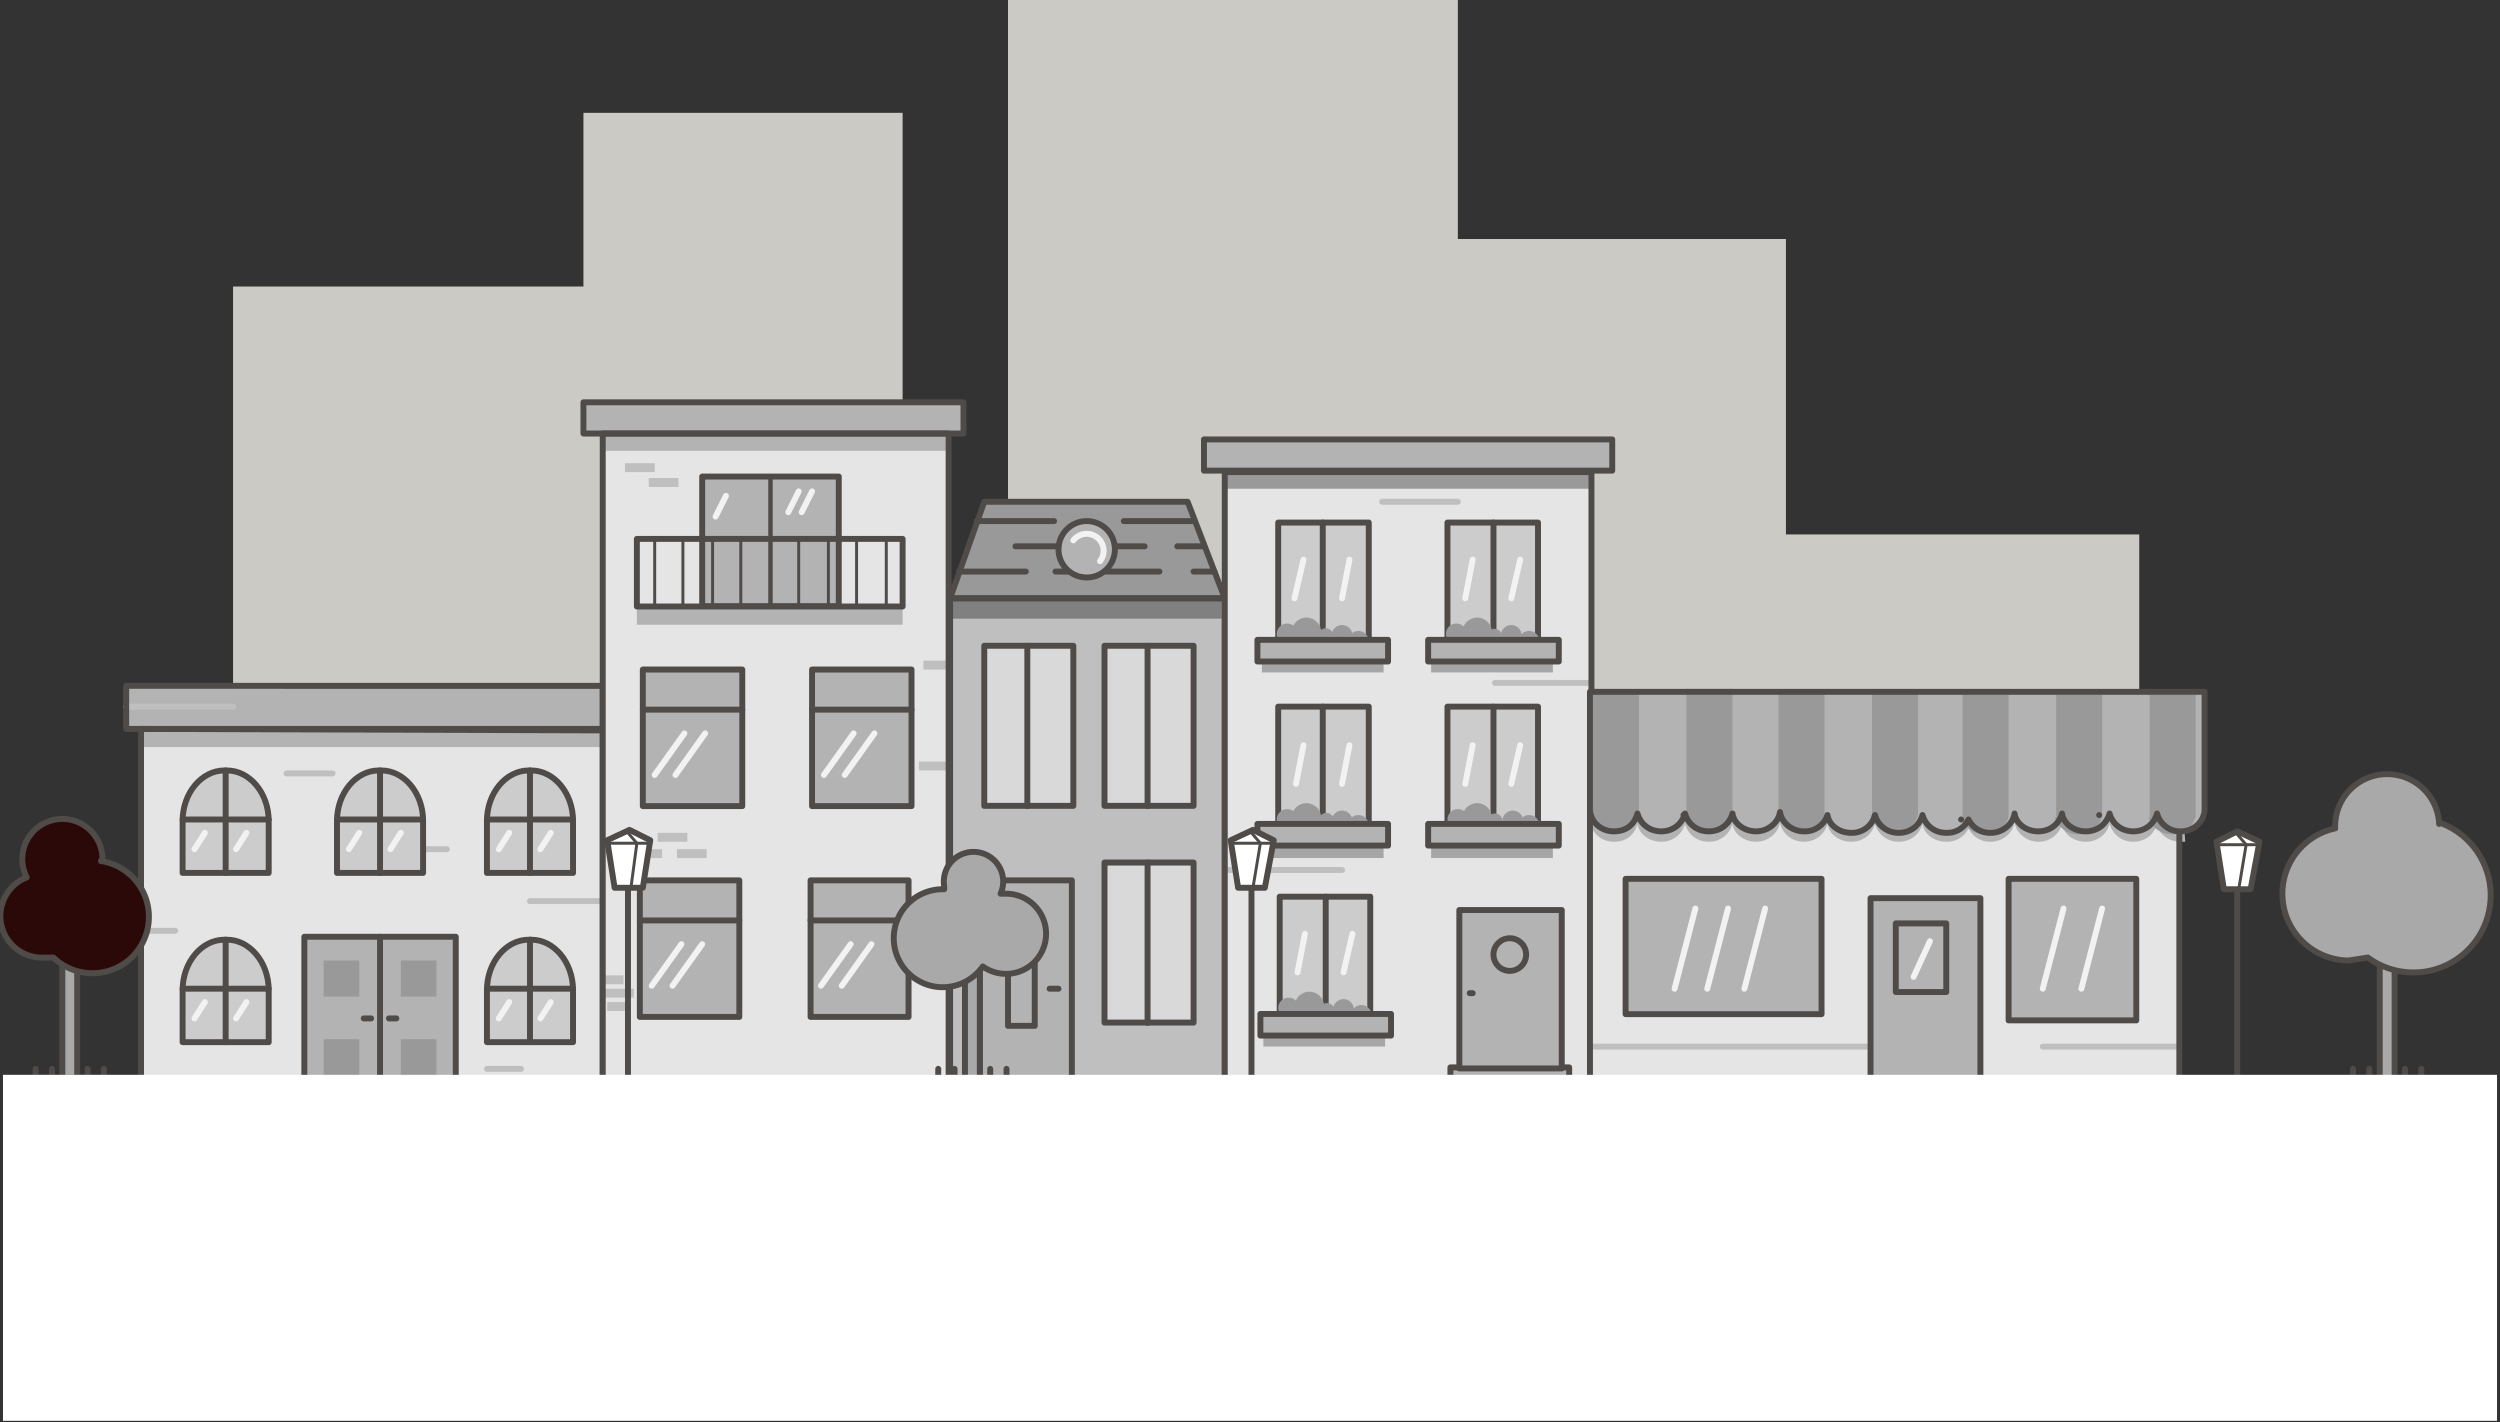 <svg xmlns="http://www.w3.org/2000/svg" viewBox="0 0 1684 958"><rect x="0" y="0" width="1684" height="958" fill="#333333" stroke="none"/><defs><style>.a{isolation:isolate;}.b{fill:#cccac4;}.c,.g,.i,.m,.t{fill:none;}.c,.f,.h,.k,.l,.o,.r,.s,.t,.u,.v{stroke:#4f4b48;}.c,.f,.g,.h,.i,.k,.l,.o,.s,.t,.u,.v{stroke-linecap:round;stroke-linejoin:round;}.c,.f,.g,.h,.i,.o,.r,.s,.u,.v{stroke-width:4px;}.d,.f{fill:#b3b3b3;}.e,.k,.l,.r{fill:#e5e5e5;}.g,.m{stroke:#bfbfbf;}.h{fill:#ccc;}.i{stroke:#f2f2f2;}.j{fill:#999;}.k{stroke-width:3px;}.l,.t{stroke-width:2px;}.m,.r{stroke-miterlimit:10;}.m{stroke-width:6px;}.n{fill:#bfbfbf;}.o{fill:#d9d9d9;}.p{fill:gray;}.q{fill:#a6a6a6;}.s,.w{fill:#fff;}.u{fill:#aaa9a9;}.v{fill:#2b0909;}.w{mix-blend-mode:color;}</style></defs><title>Ресурс 7</title><g class="a"><rect class="b" x="679" width="303" height="740.26"/><rect class="b" x="900" y="161" width="303" height="579.34"/><rect class="b" x="1138" y="360" width="303" height="380.65"/><rect class="b" x="157" y="193" width="303" height="547.39"/><rect class="b" x="393" y="76" width="215" height="664.7"/><line class="c" x1="39" y1="740" x2="1615" y2="740"/><path class="d" d="M406,491H85q0-7,0-15t0-14H406Z"/><polygon class="e" points="406 740 95 739 95 491 406 492 406 740"/><rect class="d" x="95" y="491" width="311" height="12.23"/><rect class="f" x="205" y="631" width="102" height="108.67"/><line class="c" x1="256" y1="631" x2="256" y2="740"/><line class="c" x1="267" y1="686" x2="262" y2="686"/><line class="c" x1="250" y1="686" x2="245" y2="686"/><path class="f" d="M157,476"/><path class="f" d="M150,475"/><line class="g" x1="95" y1="627" x2="118" y2="627"/><line class="g" x1="328" y1="720" x2="351" y2="720"/><line class="g" x1="407" y1="607" x2="357" y2="607"/><line class="g" x1="285" y1="572" x2="301" y2="572"/><line class="g" x1="193" y1="521" x2="224" y2="521"/><line class="g" x1="85" y1="476" x2="157" y2="476"/><polygon class="c" points="406 740 95 739 95 491 406 492 406 740"/><path class="c" d="M406,491H85q0-7,0-15t0-14H406Z"/><path class="h" d="M123,702V667c0-19,13-34,28-34h2c15,0,28,15,28,34v35H123Z"/><line class="f" x1="152" y1="633" x2="152" y2="702"/><line class="f" x1="123" y1="666" x2="181" y2="666"/><line class="i" x1="131" y1="686" x2="138" y2="675"/><line class="i" x1="159" y1="686" x2="166" y2="675"/><path class="h" d="M328,702V667c0-19,13-34,28-34h2c15,0,28,15,28,34v35H328Z"/><line class="f" x1="357" y1="633" x2="357" y2="702"/><line class="f" x1="328" y1="666" x2="386" y2="666"/><line class="i" x1="336" y1="686" x2="343" y2="675"/><line class="i" x1="364" y1="686" x2="371" y2="675"/><path class="h" d="M123,588V553c0-19,13-34,28-34h2c15,0,28,15,28,34v35H123Z"/><line class="f" x1="152" y1="519" x2="152" y2="588"/><line class="f" x1="123" y1="552" x2="181" y2="552"/><line class="i" x1="131" y1="572" x2="138" y2="561"/><line class="i" x1="159" y1="572" x2="166" y2="561"/><path class="h" d="M328,588V553c0-19,13-34,28-34h2c15,0,28,15,28,34v35H328Z"/><line class="f" x1="357" y1="519" x2="357" y2="588"/><line class="f" x1="328" y1="552" x2="386" y2="552"/><line class="i" x1="336" y1="572" x2="343" y2="561"/><line class="i" x1="364" y1="572" x2="371" y2="561"/><path class="h" d="M227,588V553c0-19,13-34,28-34h2c15,0,28,15,28,34v35H227Z"/><line class="f" x1="256" y1="519" x2="256" y2="588"/><line class="f" x1="227" y1="552" x2="285" y2="552"/><line class="i" x1="235" y1="572" x2="242" y2="561"/><line class="i" x1="263" y1="572" x2="270" y2="561"/><rect class="j" x="218" y="647" width="24" height="24.3"/><rect class="j" x="270" y="647" width="24" height="24.3"/><rect class="j" x="218" y="700" width="24" height="24.3"/><rect class="j" x="270" y="700" width="24" height="24.3"/><rect class="e" x="406" y="292" width="233" height="447.97"/><polygon class="f" points="498 685 431 685 431 620 431 593 498 593 498 620 498 685"/><line class="f" x1="431" y1="620" x2="498" y2="620"/><path class="i" d="M459,636l-20,28"/><path class="i" d="M473,636l-20,28"/><polygon class="f" points="612 685 546 685 546 620 546 593 612 593 612 620 612 685"/><line class="f" x1="546" y1="620" x2="612" y2="620"/><path class="i" d="M573,636l-20,28"/><path class="i" d="M587,636l-20,28"/><polygon class="f" points="500 543 433 543 433 478 433 451 500 451 500 478 500 543"/><line class="f" x1="433" y1="478" x2="500" y2="478"/><path class="i" d="M461,494l-20,28"/><path class="i" d="M475,494l-20,28"/><polygon class="f" points="614 543 547 543 547 478 547 451 614 451 614 478 614 543"/><line class="f" x1="547" y1="478" x2="614" y2="478"/><path class="i" d="M575,494l-20,28"/><path class="i" d="M589,494l-20,28"/><rect class="f" x="473" y="321" width="92" height="87.36"/><line class="k" x1="519" y1="321" x2="519" y2="408"/><line class="l" x1="441" y1="363" x2="441" y2="408"/><line class="l" x1="460" y1="363" x2="460" y2="408"/><line class="l" x1="480" y1="363" x2="480" y2="408"/><line class="l" x1="499" y1="363" x2="499" y2="408"/><line class="l" x1="519" y1="363" x2="519" y2="408"/><line class="l" x1="538" y1="363" x2="538" y2="408"/><line class="l" x1="558" y1="363" x2="558" y2="408"/><line class="l" x1="577" y1="363" x2="577" y2="408"/><line class="l" x1="597" y1="363" x2="597" y2="408"/><rect class="d" x="429" y="408" width="179" height="12.81"/><rect class="c" x="429" y="363" width="179" height="45.54"/><rect class="d" x="406" y="292" width="234" height="11.67"/><rect class="f" x="393" y="271" width="256" height="21.03"/><path class="i" d="M489,334l-7,14"/><path class="i" d="M538,331l-7,14"/><path class="i" d="M547,331l-7,14"/><line class="m" x1="426" y1="575" x2="446" y2="575"/><line class="m" x1="407" y1="669" x2="427" y2="669"/><line class="m" x1="409" y1="678" x2="422" y2="678"/><line class="m" x1="406" y1="660" x2="420" y2="660"/><line class="m" x1="456" y1="575" x2="476" y2="575"/><line class="m" x1="617" y1="639" x2="637" y2="639"/><line class="m" x1="619" y1="516" x2="639" y2="516"/><line class="m" x1="622" y1="448" x2="642" y2="448"/><line class="m" x1="623" y1="649" x2="637" y2="649"/><line class="m" x1="443" y1="564" x2="463" y2="564"/><line class="m" x1="437" y1="325" x2="457" y2="325"/><line class="m" x1="421" y1="315" x2="441" y2="315"/><rect class="c" x="406" y="292" width="233" height="447.97"/><polygon class="j" points="825 403 640 403 663 338 800 338 825 403"/><rect class="n" x="640" y="403" width="185" height="337.35"/><rect class="o" x="744" y="581" width="60" height="107.82"/><line class="o" x1="773" y1="581" x2="773" y2="689"/><rect class="o" x="663" y="435" width="60" height="107.82"/><line class="o" x1="692" y1="435" x2="692" y2="543"/><rect class="o" x="744" y="435" width="60" height="107.82"/><line class="o" x1="773" y1="435" x2="773" y2="543"/><rect class="f" x="660" y="593" width="62" height="146.77"/><circle class="f" cx="732" cy="370" r="19"/><path class="i" d="M723,364a11,11,0,1,1,18,14"/><rect class="f" x="679" y="620" width="18" height="71.02"/><line class="f" x1="707" y1="666" x2="713" y2="666"/><rect class="p" x="640" y="403" width="183" height="13.73"/><rect class="c" x="640" y="403" width="185" height="337.35"/><polygon class="c" points="825 403 640 403 663 338 800 338 825 403"/><line class="c" x1="757" y1="351" x2="803" y2="351"/><line class="c" x1="658" y1="351" x2="710" y2="351"/><line class="c" x1="793" y1="368" x2="810" y2="368"/><line class="c" x1="751" y1="368" x2="771" y2="368"/><line class="c" x1="684" y1="368" x2="713" y2="368"/><line class="c" x1="804" y1="385" x2="818" y2="385"/><line class="c" x1="745" y1="385" x2="781" y2="385"/><line class="c" x1="711" y1="385" x2="720" y2="385"/><line class="c" x1="646" y1="385" x2="691" y2="385"/><rect class="e" x="825" y="318" width="247" height="422.37"/><rect class="h" x="861" y="352" width="61" height="93.47"/><line class="h" x1="891" y1="352" x2="891" y2="445"/><line class="i" x1="878" y1="377" x2="872" y2="403"/><line class="i" x1="909" y1="377" x2="904" y2="403"/><rect class="q" x="850" y="445" width="82" height="7.95"/><circle class="j" cx="867" cy="427" r="7"/><circle class="j" cx="880" cy="426" r="10"/><circle class="j" cx="893" cy="428" r="5" transform="translate(-41 757) rotate(-45)"/><circle class="j" cx="904" cy="428" r="7"/><circle class="j" cx="915" cy="432" r="7"/><rect class="f" x="847" y="431" width="88" height="14.58"/><rect class="h" x="975" y="352" width="61" height="93.47"/><line class="h" x1="1006" y1="352" x2="1006" y2="445"/><line class="i" x1="992" y1="377" x2="987" y2="403"/><line class="i" x1="1024" y1="377" x2="1018" y2="403"/><rect class="q" x="964" y="445" width="82" height="7.95"/><circle class="j" cx="981" cy="427" r="7"/><circle class="j" cx="995" cy="426" r="10"/><circle class="j" cx="1007" cy="428" r="5" transform="translate(-8 838) rotate(-45)"/><circle class="j" cx="1018" cy="428" r="7"/><circle class="j" cx="1030" cy="432" r="7"/><rect class="f" x="962" y="431" width="88" height="14.58"/><rect class="h" x="861" y="476" width="61" height="93.47"/><line class="h" x1="891" y1="476" x2="891" y2="570"/><line class="i" x1="878" y1="502" x2="873" y2="528"/><line class="i" x1="909" y1="502" x2="904" y2="528"/><rect class="q" x="850" y="570" width="82" height="7.95"/><circle class="j" cx="867" cy="552" r="7"/><circle class="j" cx="880" cy="551" r="10"/><circle class="j" cx="893" cy="553" r="5" transform="translate(-129 793) rotate(-45)"/><circle class="j" cx="904" cy="553" r="7"/><circle class="j" cx="915" cy="556" r="7"/><rect class="f" x="847" y="555" width="88" height="14.58"/><rect class="h" x="862" y="604" width="61" height="93.47"/><line class="h" x1="893" y1="604" x2="893" y2="697"/><line class="i" x1="879" y1="629" x2="874" y2="655"/><line class="i" x1="911" y1="629" x2="905" y2="655"/><rect class="q" x="851" y="697" width="82" height="7.95"/><circle class="j" cx="868" cy="679" r="7"/><circle class="j" cx="882" cy="678" r="10"/><circle class="j" cx="894" cy="680" r="5" transform="translate(-219 832) rotate(-45)"/><circle class="j" cx="905" cy="680" r="7"/><circle class="j" cx="917" cy="684" r="7"/><rect class="f" x="849" y="683" width="88" height="14.58"/><rect class="h" x="975" y="476" width="61" height="93.47"/><line class="h" x1="1006" y1="476" x2="1006" y2="570"/><line class="i" x1="992" y1="502" x2="987" y2="528"/><line class="i" x1="1024" y1="502" x2="1018" y2="528"/><rect class="q" x="964" y="570" width="82" height="7.95"/><circle class="j" cx="982" cy="552" r="7"/><circle class="j" cx="995" cy="551" r="10"/><circle class="j" cx="1007" cy="553" r="5" transform="translate(-96 874) rotate(-45)"/><circle class="j" cx="1019" cy="553" r="7"/><circle class="j" cx="1030" cy="556" r="7"/><rect class="f" x="962" y="555" width="88" height="14.58"/><rect class="f" x="973" y="730" width="90" height="10.66"/><rect class="f" x="977" y="719" width="80" height="10.27"/><rect class="f" x="983" y="613" width="69" height="106.71"/><circle class="f" cx="1017" cy="643" r="11"/><line class="f" x1="990" y1="669" x2="992" y2="669"/><rect class="f" x="811" y="296" width="275" height="21.03"/><rect class="j" x="825" y="318" width="247" height="11.2"/><line class="g" x1="825" y1="586" x2="904" y2="586"/><line class="g" x1="1071" y1="460" x2="1007" y2="460"/><rect class="c" x="825" y="318" width="247" height="422.37"/><line class="g" x1="931" y1="338" x2="982" y2="338"/><rect class="e" x="1071" y="543" width="397" height="197.53"/><rect class="f" x="1095" y="592" width="132" height="91.13"/><rect class="f" x="1353" y="592" width="86" height="95.33"/><path class="d" d="M1465,473H1071v79c0,8,7,15,16,15s14-5,16-12c1,7,8,12,16,12s14-5,16-12c2,7,8,12,16,12s14-5,16-12c1,7,8,12,16,12s15-6,16-13c1,7,8,13,16,13s14-5,16-12c1,7,8,12,16,12s14-5,16-12c2,7,8,12,16,12s14-5,16-12c1,7,8,12,16,12a16,16,0,0,0,15-9,16,16,0,0,0,15,9c8,0,15-6,16-13,1,7,8,13,16,13s14-5,16-12c1,7,8,12,16,12s14-5,16-12c2,7,8,12,16,12s14-5,16-12c1,7,8,12,16,12h3Z"/><line class="i" x1="1142" y1="612" x2="1128" y2="666"/><line class="i" x1="1164" y1="612" x2="1150" y2="666"/><line class="i" x1="1189" y1="612" x2="1175" y2="666"/><line class="i" x1="1390" y1="612" x2="1376" y2="666"/><line class="i" x1="1416" y1="612" x2="1402" y2="666"/><line class="g" x1="1071" y1="705" x2="1260" y2="705"/><line class="g" x1="1376" y1="705" x2="1467" y2="705"/><rect class="c" x="1071" y="543" width="397" height="197.53"/><rect class="f" x="1260" y="605" width="74" height="135.54"/><path class="d" d="M1071,466v79c0,8,7,15,16,15s14-5,16-12c1,7,8,12,16,12s14-5,16-12c2,7,8,12,16,12s14-5,16-12c1,7,8,12,16,12s15-6,16-13c1,7,8,13,16,13s14-5,16-12c1,7,8,12,16,12s14-5,16-12c2,7,8,12,16,12s14-5,16-12c1,7,8,12,16,12a16,16,0,0,0,15-9,16,16,0,0,0,15,9c8,0,15-6,16-13,1,7,8,13,16,13s14-5,16-12c1,7,8,12,16,12s14-5,16-12c2,7,8,12,16,12s14-5,16-12c1,7,8,12,16,12s16-7,16-15V466Z"/><path class="j" d="M1260,549c2,7,8,12,16,12s14-5,16-12h0V466h-31v83Z"/><path class="j" d="M1197,549c2,7,8,12,16,12s14-5,16-12h0V466h-31v83Z"/><path class="j" d="M1135,547c2,7,8,12,16,12s14-5,16-12h0V464h-31v83Z"/><path class="j" d="M1072,547c2,7,8,12,16,12s14-5,16-12h0V465h-31v83Z"/><path class="j" d="M1321,550c2,7,8,12,16,12s14-5,16-12h0V468h-31v83Z"/><path class="j" d="M1384,550c2,7,8,12,16,12s14-5,16-12h0V468h-31v83Z"/><path class="j" d="M1447,550c2,7,8,12,16,12s14-5,16-12h0V468h-31v83Z"/><rect class="f" x="1277" y="622" width="34" height="46.22"/><line class="i" x1="1300" y1="634" x2="1289" y2="658"/><path class="c" d="M1071,466v79c0,8,7,15,16,15s14-5,16-12h0v0c2,7,8,12,16,12s14-5,16-12c2,7,8,12,16,12s14-5,16-12v0h0c1,7,8,12,16,12s15-6,16-13v0h0c1,7,8,13,16,13a16,16,0,0,0,16-11v0h0c1,7,8,12,16,12a16,16,0,0,0,16-12v0h0c2,7,8,12,16,12s14-5,16-12h0v0c2,7,8,12,16,12a16,16,0,0,0,15-9,16,16,0,0,0,15,9c8,0,15-6,16-13h0v0c1,7,8,12,16,12s14-5,16-12h0v0c1,7,8,12,16,12s14-5,16-12c2,7,8,12,16,12s14-5,16-12h0v0a16,16,0,0,0,16,12c9,0,16-7,16-15V466Zm63,83v0Zm187,3v0Zm93-3v0Z"/><path class="r" d="M1496,739c0-5,5-9,10-9s10,4,10,9"/><line class="c" x1="1507" y1="728" x2="1507" y2="601"/><polygon class="s" points="1516 599 1498 599 1493 567 1507 560 1522 567 1516 599"/><line class="t" x1="1493" y1="569" x2="1522" y2="569"/><polyline class="t" points="1508 599 1513 569 1507 562"/><path class="r" d="M833,738c0-5,5-9,10-9s10,4,10,9"/><line class="c" x1="843" y1="727" x2="843" y2="600"/><polygon class="s" points="852 598 834 598 829 566 844 559 858 566 852 598"/><line class="t" x1="829" y1="568" x2="858" y2="568"/><polyline class="t" points="844 598 849 568 843 561"/><path class="r" d="M413,738c0-5,5-9,10-9s10,4,10,9"/><line class="c" x1="423" y1="727" x2="423" y2="600"/><polygon class="s" points="433 598 414 598 409 566 424 559 438 566 433 598"/><line class="t" x1="409" y1="568" x2="438" y2="568"/><polyline class="t" points="425 598 429 568 423 561"/><rect class="u" x="1603" y="641" width="10" height="98.77"/><path class="u" d="M1643,555a35,35,0,0,0-70,3h0a45,45,0,0,0,9,89l13-2a52,52,0,1,0,48-91Z"/><line class="u" x1="1578" y1="740" x2="1643" y2="740"/><line class="u" x1="1581" y1="727" x2="1637" y2="727"/><line class="u" x1="1585" y1="720" x2="1585" y2="740"/><line class="u" x1="1596" y1="720" x2="1596" y2="740"/><line class="u" x1="1620" y1="720" x2="1620" y2="740"/><line class="u" x1="1631" y1="720" x2="1631" y2="740"/><rect class="u" x="650" y="641" width="10" height="98.77"/><line class="u" x1="625" y1="740" x2="690" y2="740"/><line class="u" x1="628" y1="727" x2="684" y2="727"/><line class="u" x1="632" y1="720" x2="632" y2="740"/><line class="u" x1="643" y1="720" x2="643" y2="740"/><line class="u" x1="667" y1="720" x2="667" y2="740"/><line class="u" x1="678" y1="720" x2="678" y2="740"/><path class="u" d="M677,602h-3a20,20,0,1,0-38-5v2h0a33,33,0,1,0,26,52,27,27,0,1,0,15-49Z"/><rect class="u" x="42" y="641" width="10" height="98.77"/><line class="u" x1="17" y1="740" x2="82" y2="740"/><line class="u" x1="20" y1="726" x2="76" y2="726"/><line class="u" x1="24" y1="720" x2="24" y2="740"/><line class="u" x1="35" y1="720" x2="35" y2="740"/><line class="u" x1="59" y1="720" x2="59" y2="740"/><line class="u" x1="70" y1="720" x2="70" y2="740"/><path class="v" d="M69,578h0a27,27,0,1,0-51,13,28,28,0,0,0,12,54h6a38,38,0,1,0,32-65Z"/><rect class="w" x="2" y="724" width="1680" height="233.06"/></g></svg>
